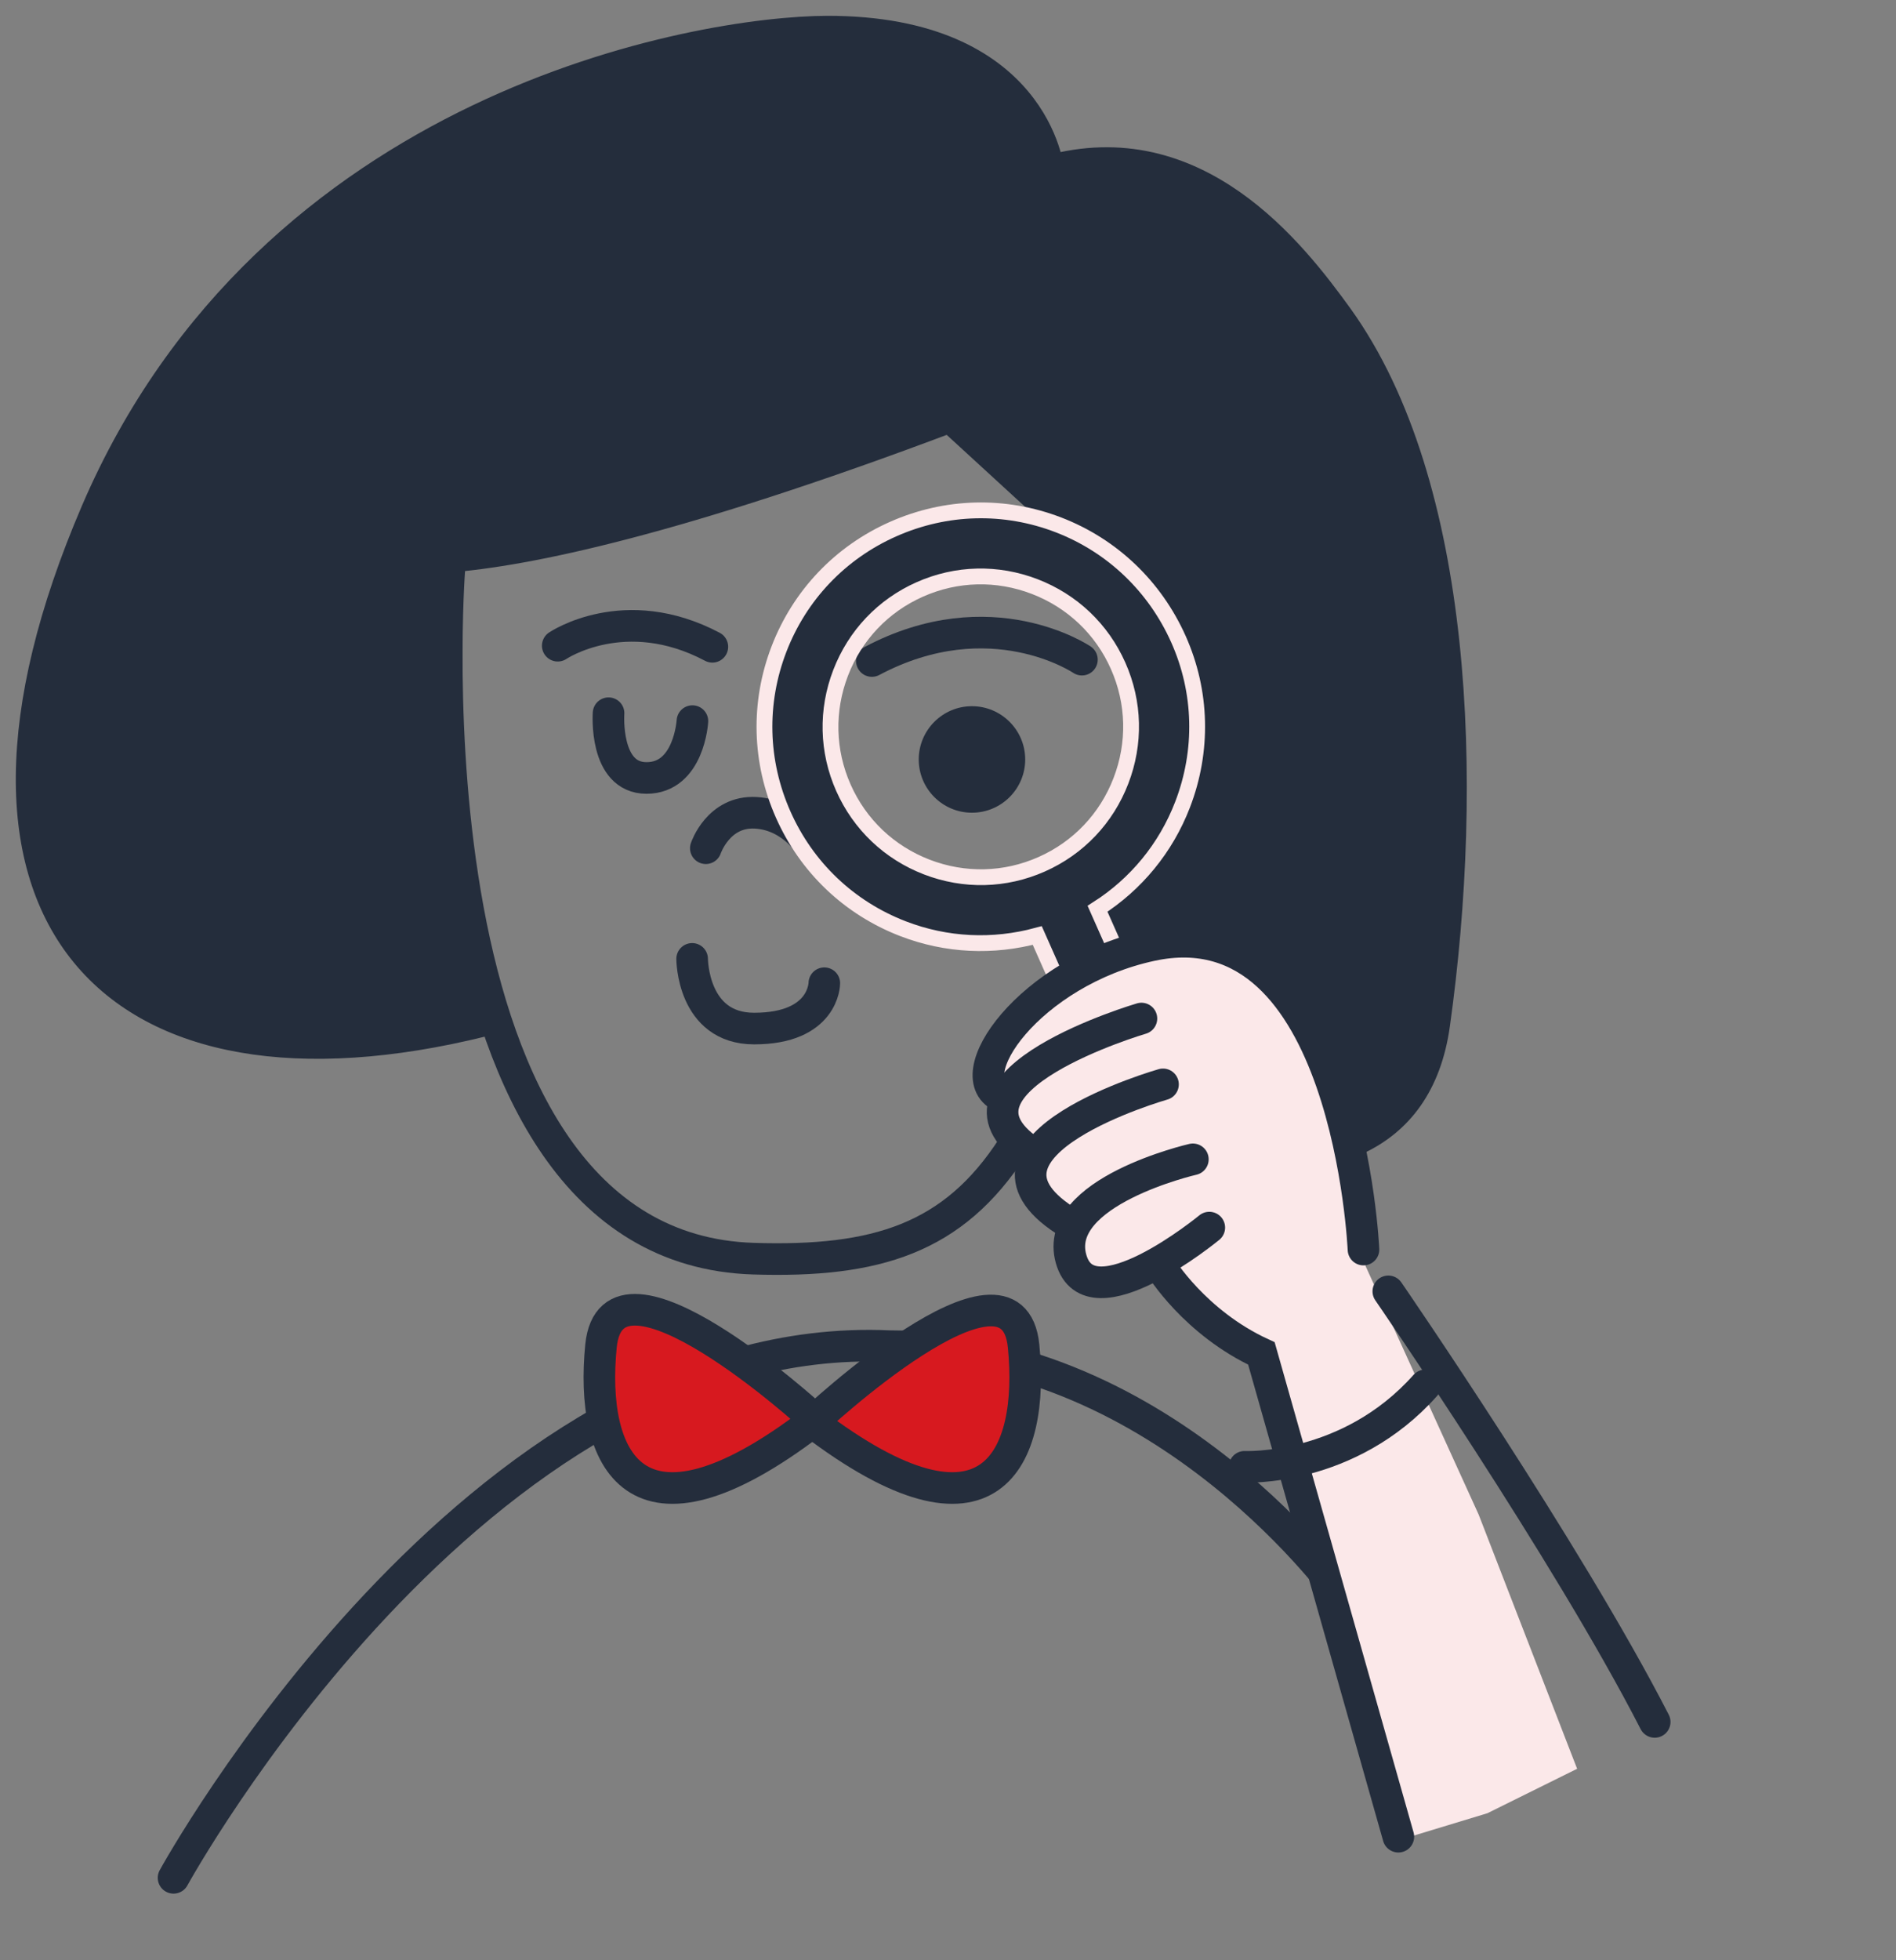 <svg width="60" height="62" viewBox="0 0 60 62" fill="none" xmlns="http://www.w3.org/2000/svg">
<rect x="0" y="0" width="60" height="62" fill="#808080" stroke="none"/>
<path d="M17.65 20.423C17.65 20.423 19.768 18.988 22.543 20.457" stroke="#242D3C" stroke-linecap="round" stroke-linejoin="round"/>
<path d="M34.238 20.864C34.238 20.864 31.359 18.91 27.591 20.907" stroke="#242D3C" stroke-linecap="round" stroke-linejoin="round"/>
<path d="M30.758 22.336C29.829 22.336 29.074 23.092 29.074 24.021C29.074 24.95 29.829 25.705 30.758 25.705C31.687 25.705 32.443 24.95 32.443 24.021C32.443 23.092 31.687 22.336 30.758 22.336Z" fill="#242D3C"/>
<path d="M22.336 26.828C22.336 26.828 22.732 25.639 23.919 25.708C25.106 25.776 25.705 26.828 25.705 26.828" stroke="#242D3C" stroke-linecap="round" stroke-linejoin="round"/>
<path d="M14.219 18.011C14.219 18.011 12.594 39.465 23.848 39.81C31.61 40.053 33.624 36.794 36.831 19.835" stroke="#242D3C" stroke-linecap="round" stroke-linejoin="round"/>
<path d="M19.258 22.558C19.258 22.558 19.111 24.606 20.46 24.606C21.808 24.606 21.912 22.808 21.912 22.808" stroke="#242D3C" stroke-linecap="round" stroke-linejoin="round"/>
<path d="M45.388 32.385C44.325 40.052 32.837 34.849 32.837 34.849L35.759 27.415L36.839 19.385L30.071 13.179C21.384 16.455 16.648 17.423 14.132 17.613V27.07L13.155 24.027L15.273 32.29C3.63 35.169 -2.455 29.032 3.051 16.196C8.566 3.36 22.119 1.009 26.19 1C32.76 1 33.183 5.417 33.183 5.417C37.833 4.12 40.85 8.001 42.337 10.059C46.123 15.331 46.46 24.718 45.388 32.385Z" fill="#242D3C" stroke="#242D3C" stroke-linecap="round" stroke-linejoin="round"/>
<path d="M36.418 35.118L36.418 35.118L36.424 35.115C36.951 34.881 37.188 34.266 36.955 33.739L36.913 33.644L36.905 33.641L34.732 28.743C35.949 27.966 36.892 26.827 37.423 25.449C38.079 23.747 38.037 21.881 37.291 20.213C36.545 18.547 35.201 17.259 33.498 16.602C31.796 15.947 29.938 15.992 28.263 16.735C26.588 17.478 25.308 18.825 24.652 20.527C23.996 22.23 24.041 24.088 24.784 25.763C25.527 27.438 26.875 28.718 28.577 29.374C29.955 29.905 31.427 29.967 32.825 29.589L35.04 34.582C35.161 34.853 35.374 35.036 35.623 35.132C35.878 35.23 36.158 35.225 36.418 35.118ZM26.691 24.917C26.175 23.754 26.146 22.465 26.603 21.279C27.059 20.094 27.946 19.157 29.109 18.642C30.271 18.126 31.561 18.097 32.746 18.553C33.932 19.01 34.868 19.897 35.384 21.06C35.9 22.222 35.929 23.512 35.472 24.697C35.016 25.883 34.129 26.819 32.966 27.335C31.804 27.851 30.514 27.88 29.328 27.423C28.143 26.966 27.207 26.079 26.691 24.917Z" fill="#242D3C" stroke="#FBE8E9" stroke-width="0.5"/>
<path d="M21.903 30.328C21.903 30.328 21.903 32.532 23.865 32.532C26.086 32.532 26.086 31.098 26.086 31.098" stroke="#242D3C" stroke-linecap="round" stroke-linejoin="round"/>
<path d="M5.492 59.393C5.492 59.393 15.037 41.988 28.138 42.577C36.934 42.577 42.549 50.556 42.549 50.556" stroke="#242D3C" stroke-miterlimit="10" stroke-linecap="round"/>
<path d="M31.326 33.045L33.103 31.193L35.341 30.222L37.507 29.995L39.659 30.826L41.515 33.035L42.494 35.334L43.139 37.929L43.213 40.041L46.794 47.906L49.909 55.944L47.069 57.35L44.64 58.087L42.276 50.831L40.424 44.563L39.708 42.932L37.974 41.805L36.816 40.666L36.354 40.072L34.586 40.292L34.027 39.374L34.243 38.655L33.33 38.188L32.528 36.59L31.97 35.698L31.903 34.827L31.716 34.299L31.326 33.045Z" fill="#FBE8E9"/>
<path d="M43.148 39.522C43.148 39.522 42.668 28.567 36.443 29.898C32.589 30.722 30.213 34.11 31.753 34.709" stroke="#242D3C" stroke-miterlimit="10" stroke-linecap="round"/>
<path d="M36.121 32.215C36.121 32.215 29.38 34.197 32.597 36.416" stroke="#242D3C" stroke-miterlimit="10" stroke-linecap="round"/>
<path d="M33.702 38.599C30.039 36.225 36.804 34.297 36.804 34.297" stroke="#242D3C" stroke-miterlimit="10" stroke-linecap="round"/>
<path d="M37.749 36.668C37.749 36.668 33.299 37.689 33.894 39.815C34.489 41.941 38.269 38.827 38.269 38.827" stroke="#242D3C" stroke-miterlimit="10" stroke-linecap="round"/>
<path d="M36.732 40.072C36.732 40.072 37.802 41.83 39.918 42.808L44.252 58.092" stroke="#242D3C" stroke-miterlimit="10" stroke-linecap="round"/>
<path d="M43.934 40.844C43.934 40.844 49.598 49.069 52.364 54.462" stroke="#242D3C" stroke-miterlimit="10" stroke-linecap="round"/>
<path d="M39.385 46.393C39.385 46.393 42.675 46.551 45.106 43.817" stroke="#242D3C" stroke-miterlimit="10" stroke-linecap="round"/>
<path d="M25.705 44.818C25.705 44.818 19.372 39.036 19.019 42.57C18.666 46.104 20.039 49.303 25.705 44.983V44.818Z" fill="#D7191F" stroke="#242D3C" stroke-miterlimit="10"/>
<path d="M25.705 44.983C25.705 44.983 32.045 39.035 32.392 42.573C32.74 46.111 31.374 49.299 25.705 44.983Z" fill="#D7191F" stroke="#242D3C" stroke-miterlimit="10"/>
</svg>
